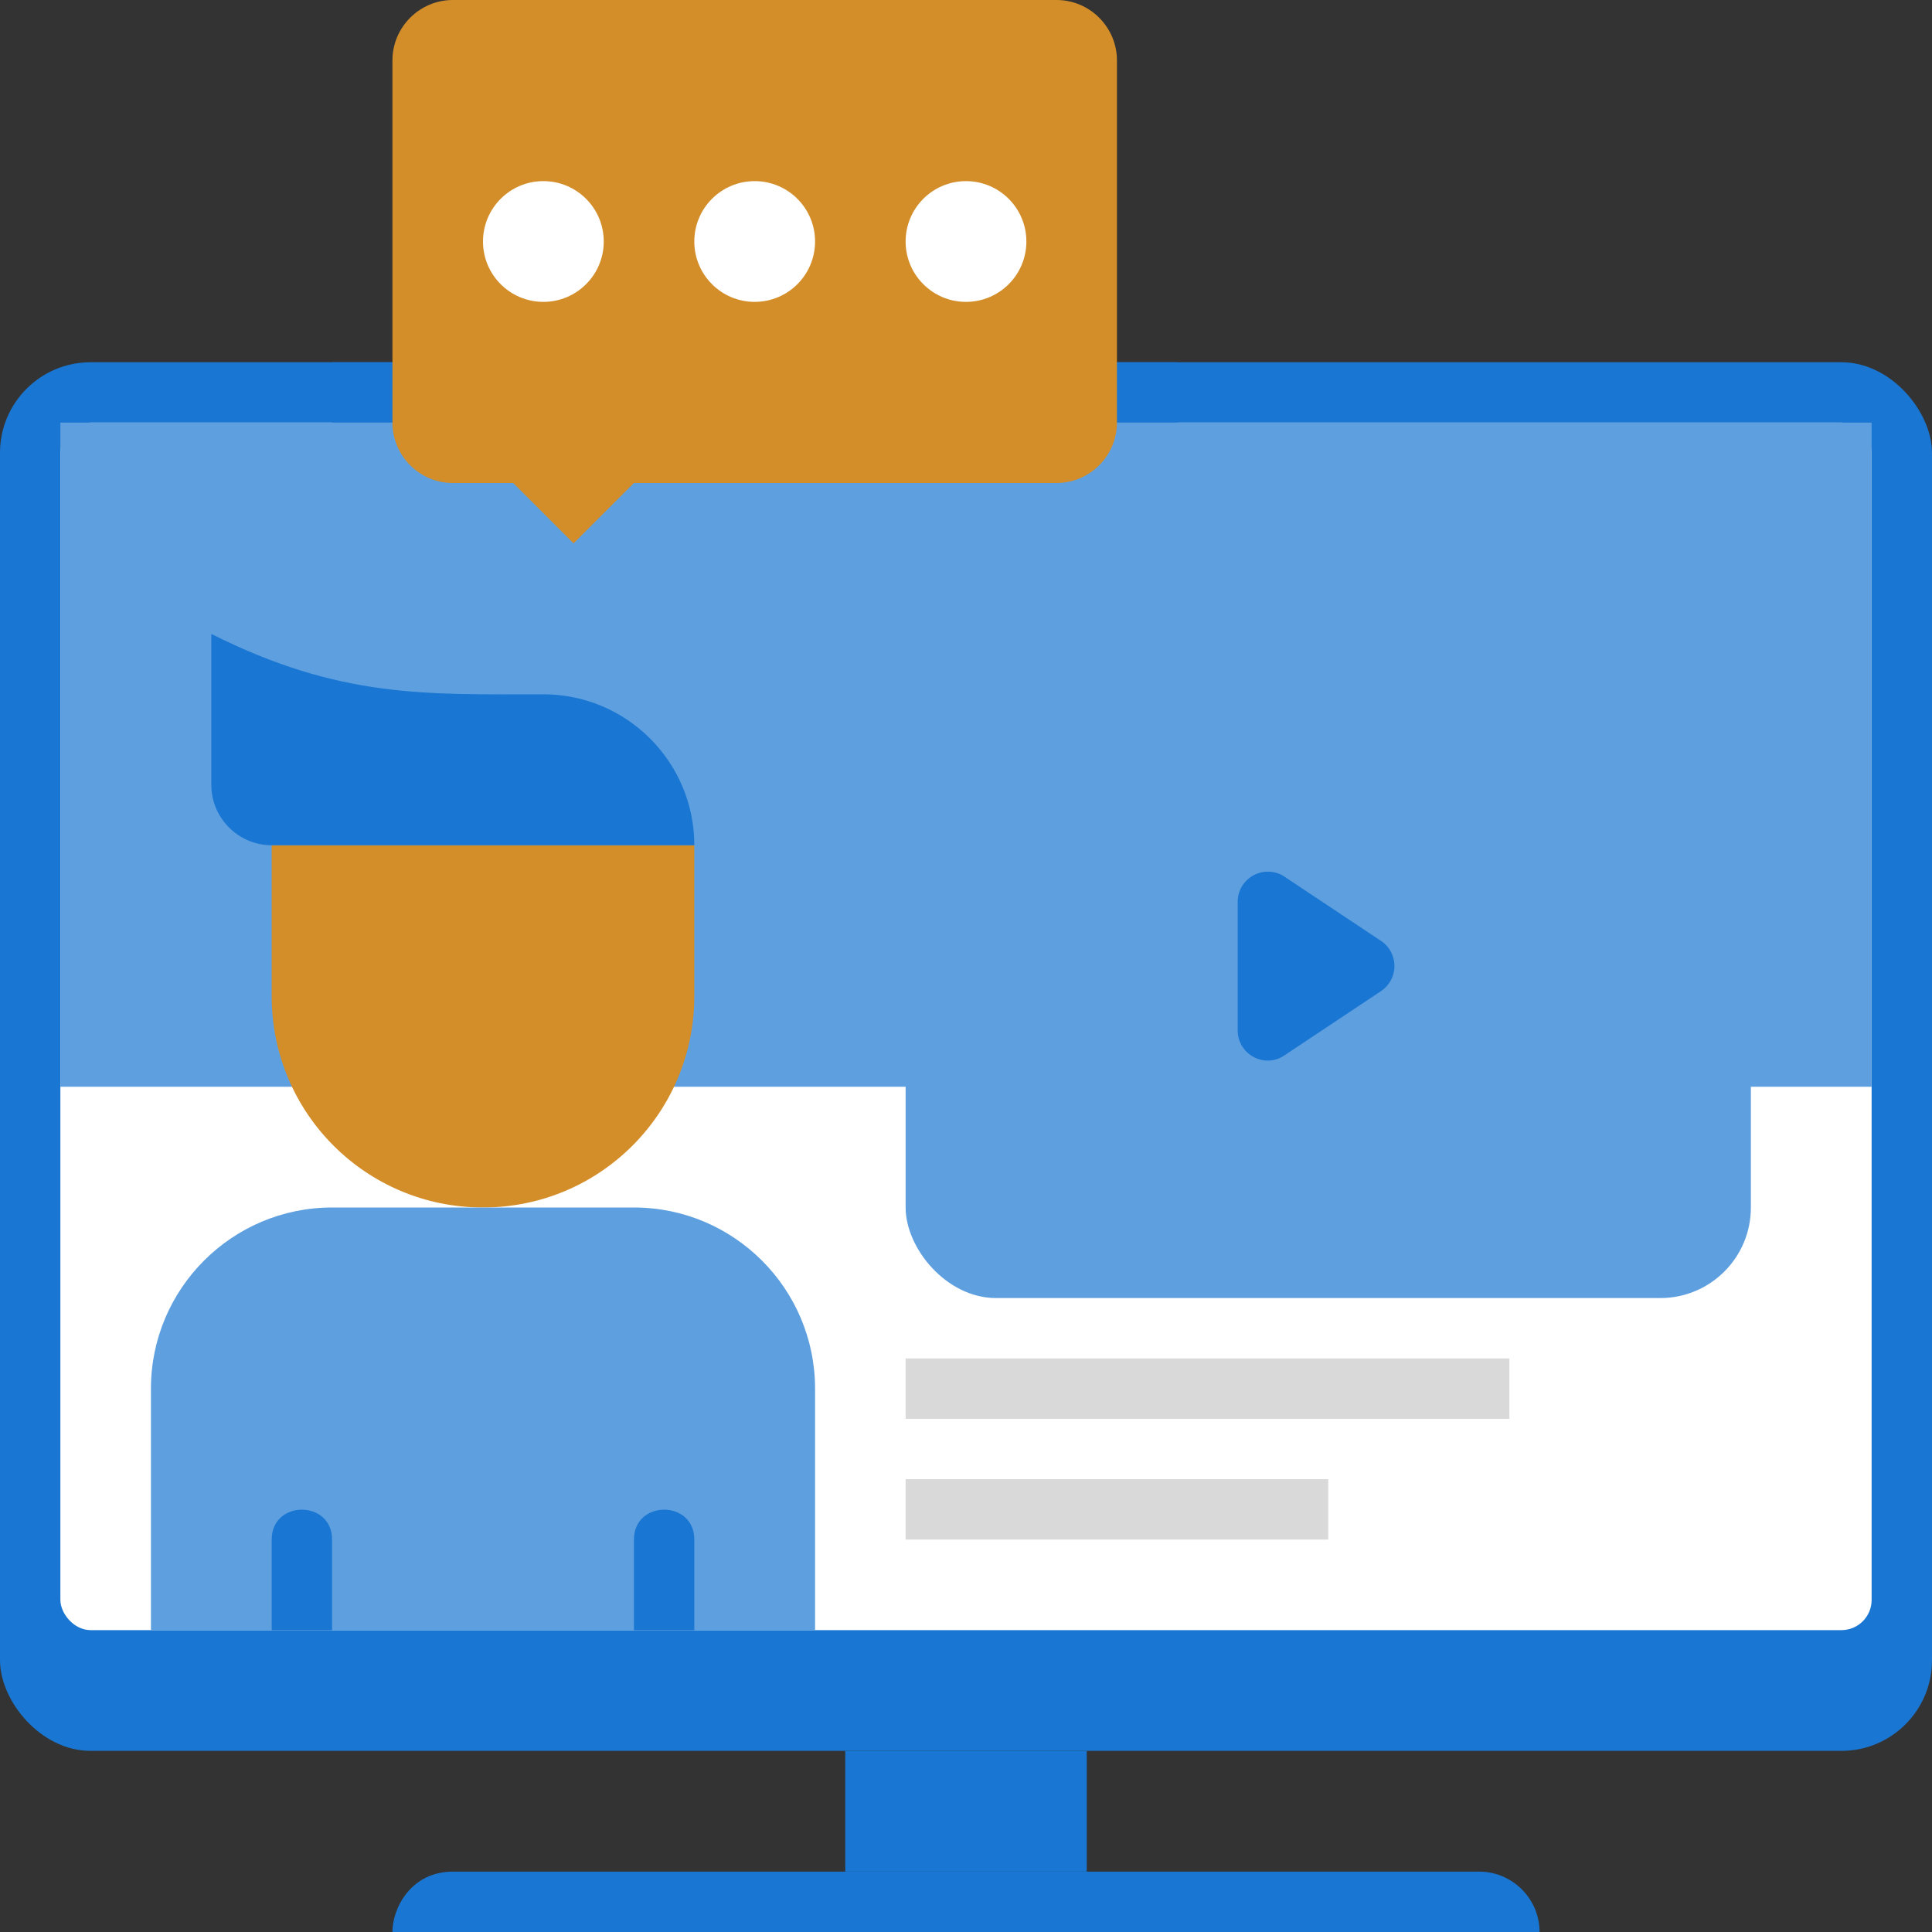 <svg xmlns="http://www.w3.org/2000/svg" viewBox="0 0 64 64" xmlns:v="https://vecta.io/nano"><rect x="0" y="0" width="64" height="64" fill="#333333" stroke="none"/><rect y="12" width="64" height="46" rx="3" fill="#1976d2"/><rect x="2" y="14" width="60" height="40" rx="1" fill="#fff"/><g fill="#1976d2"><path d="M28 58h8v4h-8z"/><path d="M51 64c0 .1 1.23 0-38 0 0-.81.63-2 2-2h34c1.1 0 2 .9 2 2z"/></g><path d="M2 14h60v22H2z" fill="#5e9fdf"/><path d="M16,40c-3.87,0-7-3.13-7-7v-5h14v5c0,3.87-3.13,7-7,7Z" fill="#d38e2a"/><path d="M9 28h14c0-2.76-2.24-5-5-5-3.9 0-6.73.14-11-2v5c0 1.1.9 2 2 2z" fill="#1976d2"/><path d="M11,40h10c3.31,0,6,2.69,6,6v8H5v-8c0-3.31,2.69-6,6-6Z" fill="#5e9fdf"/><path d="M11 54H9v-3c0-1.32 2-1.32 2 0v3zm12 0h-2v-3c0-1.32 2-1.32 2 0v3z" fill="#1976d2"/><rect x="30" y="21" width="28" height="22" rx="3" fill="#5e9fdf"/><path d="M30 45h20v2H30zm0 4h14v2H30z" fill="#d9d9d9"/><path d="M41 29.87v4.26c0 .8.89 1.28 1.55.83l3.2-2.13a1 1 0 0 0 0-1.66l-3.2-2.13a1 1 0 0 0-1.55.83zM11 12h28v2H11z" fill="#1976d2"/><path d="M39 14a4 4 0 0 1-4 4H21.83c-1.3 1.29-1.77 2-2.83 2s-1.36-.54-2.83-2H15a4 4 0 0 1-4-4h28z" fill="#5e9fdf"/><path d="M13 2v12c0 1.1.9 2 2 2h2l2 2 2-2h14c1.1 0 2-.9 2-2V2c0-1.1-.9-2-2-2H15c-1.1 0-2 .9-2 2z" fill="#d38e2a"/><g fill="#fff"><circle cx="18" cy="8" r="2"/><circle cx="25" cy="8" r="2"/><circle cx="32" cy="8" r="2"/></g></svg>